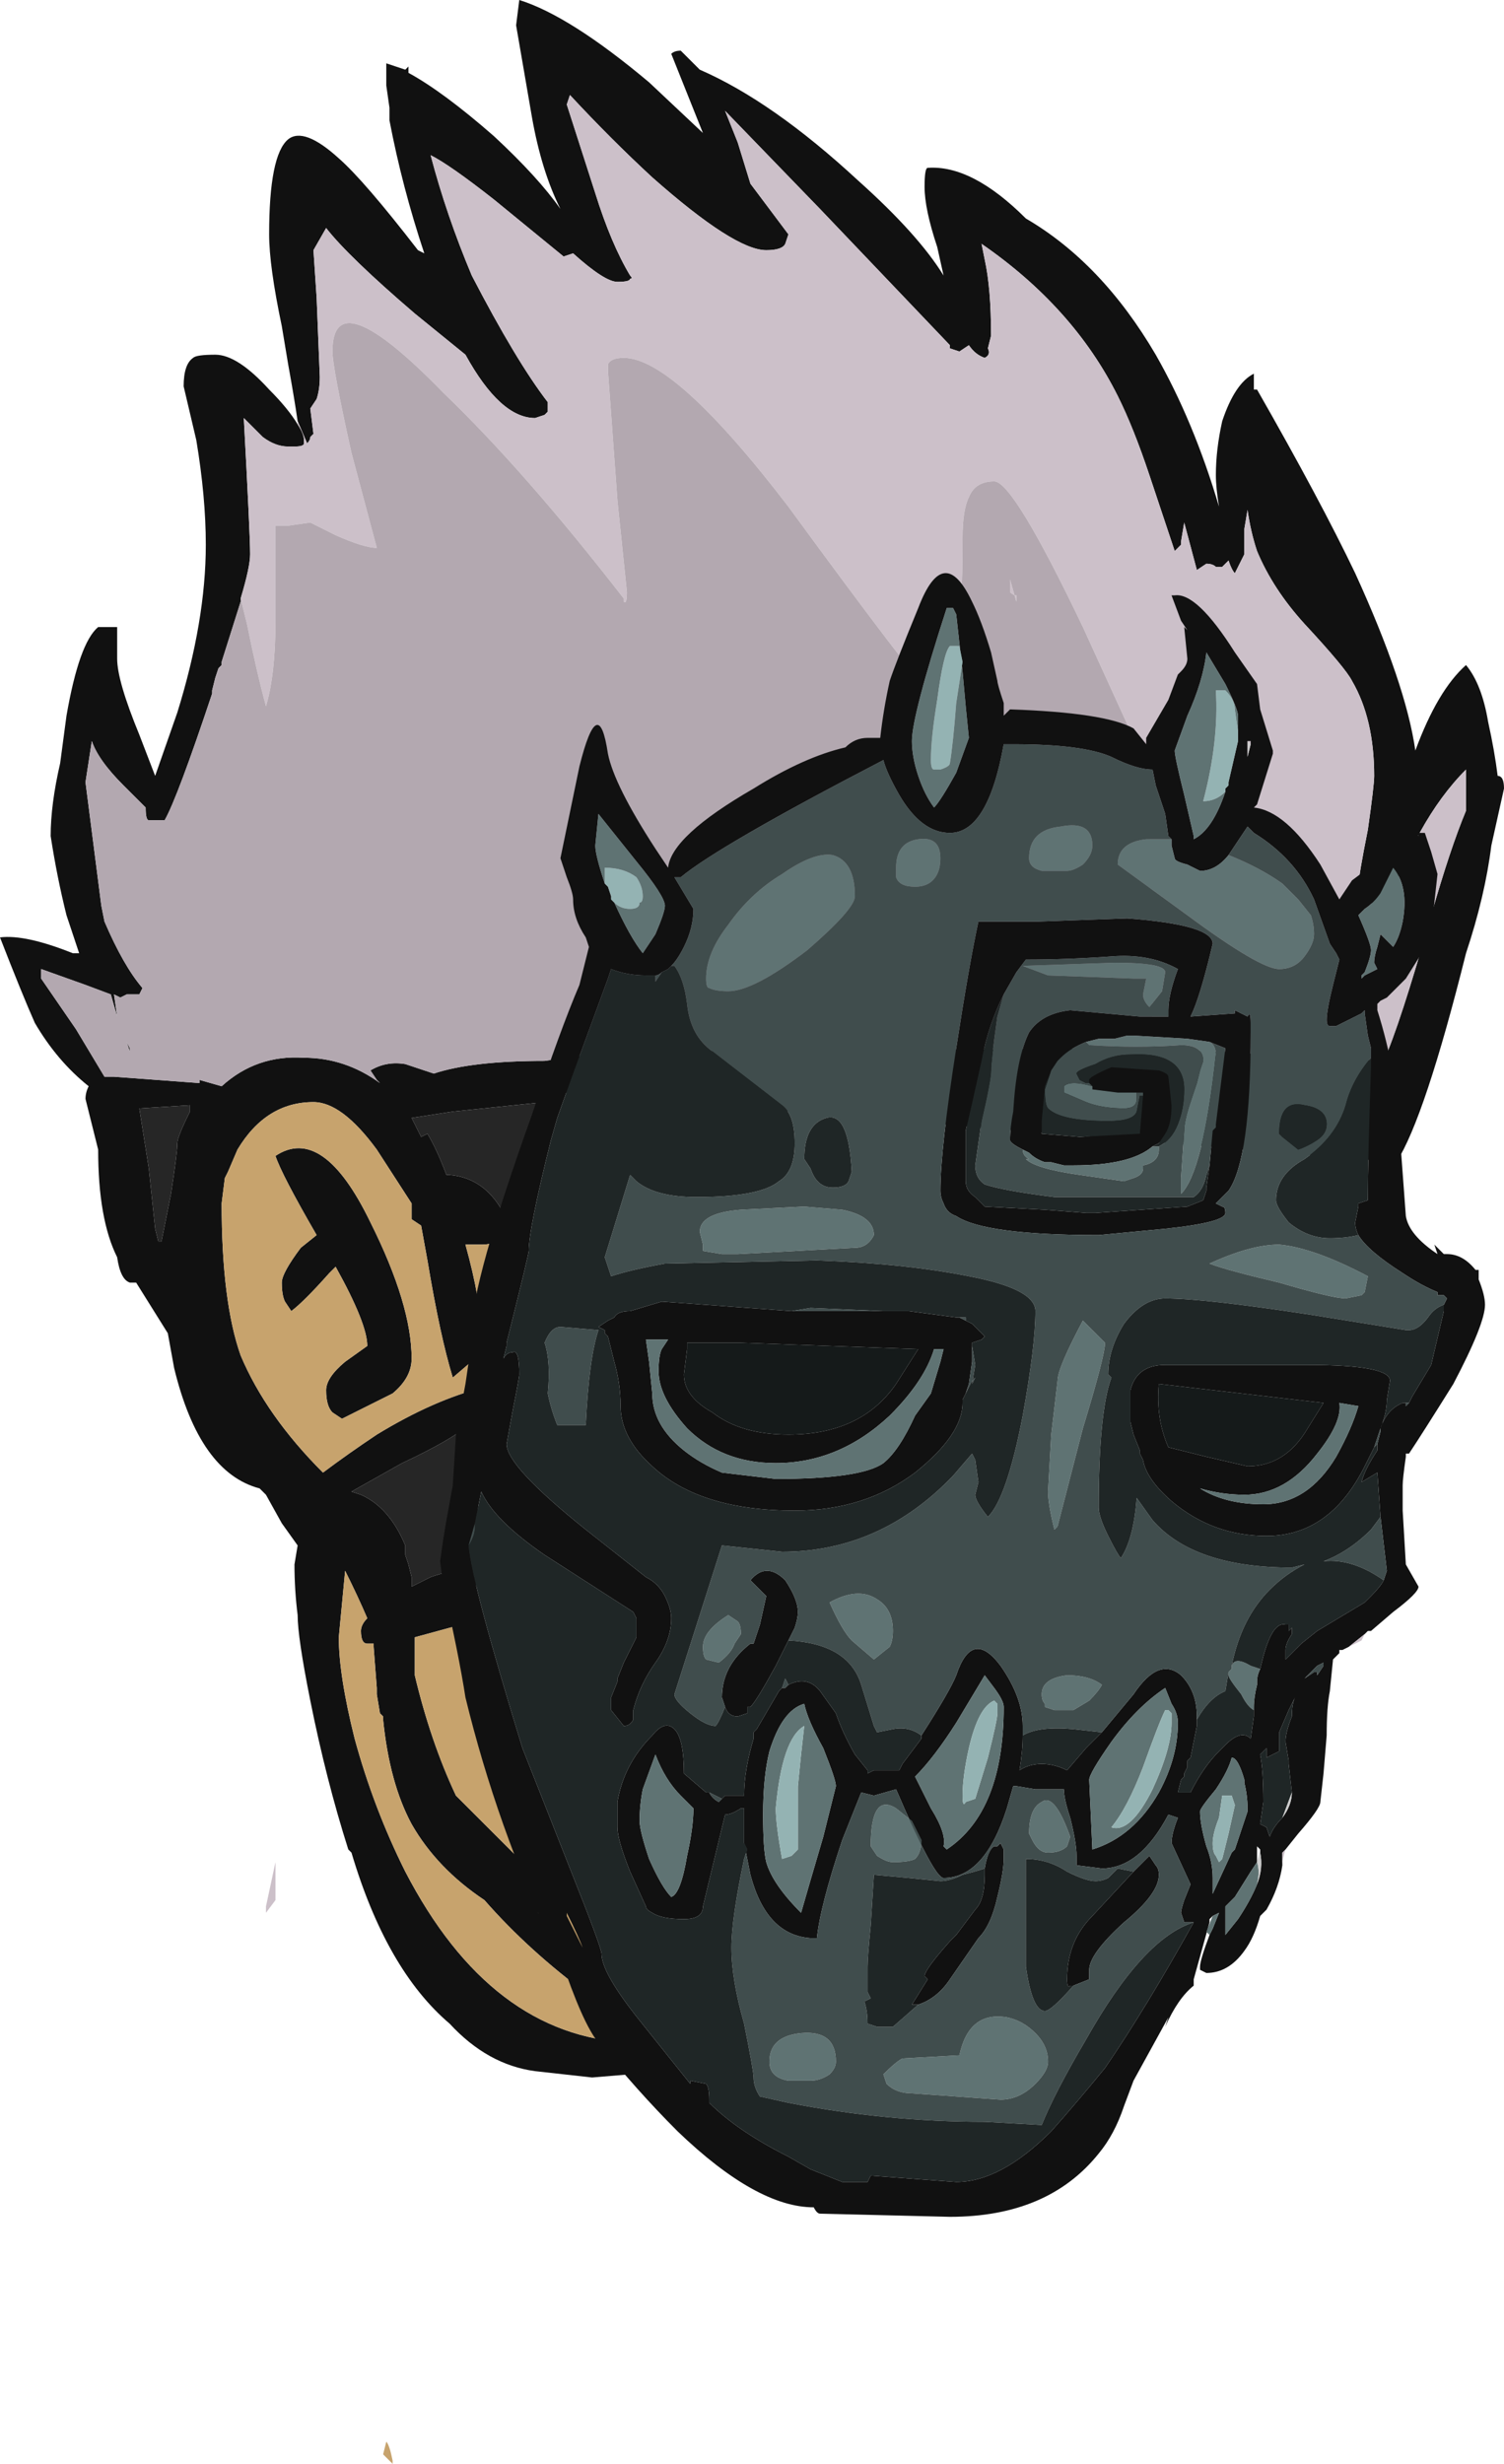 <?xml version="1.0" encoding="UTF-8" standalone="no"?>
<svg xmlns:ffdec="https://www.free-decompiler.com/flash" xmlns:xlink="http://www.w3.org/1999/xlink" ffdec:objectType="shape" height="38.9px" width="23.75px" xmlns="http://www.w3.org/2000/svg">
  <g transform="matrix(1.0, 0.0, 0.0, 1.0, 11.85, 20.4)">
    <path d="M6.35 -3.85 L10.0 -3.65 Q10.25 -4.2 10.75 -5.95 11.05 -7.0 11.3 -7.6 L11.3 -8.25 Q10.5 -7.45 10.0 -5.9 L9.6 -6.4 Q9.6 -6.55 9.75 -7.3 9.85 -8.0 9.85 -8.15 9.85 -9.05 9.5 -9.65 9.4 -9.85 8.75 -10.55 8.25 -11.1 8.0 -11.7 7.9 -12.0 7.85 -12.35 L7.8 -12.05 7.8 -11.65 7.65 -11.35 Q7.6 -11.4 7.55 -11.55 L7.45 -11.45 7.35 -11.45 Q7.3 -11.5 7.2 -11.5 L7.05 -11.4 6.85 -12.15 6.8 -11.85 6.8 -11.8 6.7 -11.7 6.3 -12.9 Q6.05 -13.65 5.8 -14.15 5.1 -15.55 3.65 -16.55 L3.7 -16.3 Q3.8 -15.85 3.8 -15.1 L3.75 -14.9 Q3.8 -14.8 3.7 -14.75 3.55 -14.8 3.45 -14.95 L3.3 -14.85 3.15 -14.9 3.15 -14.95 1.1 -17.1 -0.4 -18.65 -0.2 -18.15 0.0 -17.5 0.6 -16.7 0.55 -16.55 Q0.5 -16.45 0.25 -16.45 -0.25 -16.45 -1.55 -17.6 -2.2 -18.2 -2.85 -18.9 L-2.9 -18.75 -2.45 -17.35 Q-2.2 -16.55 -1.9 -16.05 -1.85 -16.0 -1.9 -16.0 -1.9 -15.95 -2.1 -15.95 -2.3 -15.95 -2.8 -16.4 L-2.95 -16.35 -4.05 -17.25 Q-4.75 -17.8 -5.05 -17.95 -4.8 -17.0 -4.4 -16.05 -3.7 -14.7 -3.2 -14.05 L-3.2 -13.9 -3.25 -13.85 -3.4 -13.8 Q-3.95 -13.8 -4.5 -14.8 L-5.3 -15.45 Q-6.35 -16.35 -6.7 -16.8 L-6.9 -16.45 -6.85 -15.7 -6.8 -14.45 Q-6.8 -14.25 -6.85 -14.1 L-6.95 -13.95 -6.9 -13.55 -6.95 -13.5 Q-6.95 -13.45 -7.0 -13.4 L-7.15 -13.75 Q-7.2 -14.1 -7.3 -14.65 L-7.4 -15.25 Q-7.6 -16.2 -7.6 -16.7 -7.6 -17.95 -7.3 -18.2 -7.05 -18.4 -6.5 -17.9 -6.1 -17.55 -5.25 -16.45 L-5.15 -16.4 Q-5.5 -17.45 -5.7 -18.5 L-5.7 -18.7 -5.75 -19.05 Q-5.75 -19.35 -5.75 -19.4 L-5.45 -19.3 -5.4 -19.35 -5.4 -19.25 Q-4.85 -18.95 -4.05 -18.25 -3.35 -17.6 -3.0 -17.1 -3.3 -17.7 -3.45 -18.55 L-3.7 -20.0 -3.65 -20.4 Q-2.85 -20.15 -1.6 -19.1 L-0.75 -18.3 -1.25 -19.55 Q-1.2 -19.6 -1.1 -19.6 L-0.8 -19.3 Q0.35 -18.8 1.7 -17.55 2.65 -16.7 3.05 -16.05 L2.95 -16.5 Q2.75 -17.1 2.75 -17.45 2.75 -17.75 2.8 -17.75 3.5 -17.8 4.35 -16.95 5.55 -16.25 6.4 -14.8 7.0 -13.75 7.4 -12.4 7.35 -12.7 7.35 -12.9 7.35 -13.3 7.45 -13.75 7.65 -14.35 7.95 -14.5 L7.95 -14.25 8.0 -14.25 Q9.0 -12.5 9.55 -11.35 10.35 -9.6 10.5 -8.55 10.85 -9.5 11.3 -9.9 11.55 -9.6 11.65 -9.0 11.75 -8.55 11.8 -8.15 11.9 -8.15 11.9 -7.95 L11.7 -7.05 Q11.6 -6.25 11.3 -5.35 10.65 -2.75 10.2 -2.05 L-2.95 -3.15 -3.25 -3.0 -4.7 -2.85 -5.35 -2.75 -5.2 -2.45 -5.1 -2.5 Q-4.95 -2.25 -4.8 -1.85 L-4.75 -1.85 Q-4.15 -1.8 -3.85 -1.15 L-3.85 -1.1 -4.0 -0.8 Q-4.1 -0.75 -4.25 -0.75 L-4.5 -0.75 Q-4.25 0.15 -4.25 0.7 L-4.35 1.05 -4.7 1.35 Q-4.9 0.7 -5.1 -0.5 L-5.2 -1.05 -5.35 -1.15 -5.35 -1.4 -5.9 -2.25 Q-6.45 -3.0 -6.9 -3.0 -7.65 -3.0 -8.1 -2.25 L-8.25 -1.9 -8.3 -1.8 -8.35 -1.4 Q-8.35 0.15 -8.05 1.0 -7.65 1.95 -6.75 2.85 -6.35 2.55 -5.9 2.25 -5.0 1.7 -4.2 1.5 L-4.2 1.55 -4.3 2.0 -4.45 2.1 Q-4.75 2.35 -5.5 2.7 L-6.3 3.15 -6.15 3.2 Q-5.7 3.4 -5.45 4.0 L-5.45 4.15 -5.4 4.3 -5.35 4.5 -5.35 4.65 -5.05 4.5 Q-4.5 4.3 -4.3 4.55 L-4.55 5.25 -4.75 5.3 -5.3 5.45 -5.3 6.05 Q-5.05 7.1 -4.65 7.95 L-3.6 9.0 -3.3 9.75 -3.35 9.8 -2.95 10.2 -2.55 11.1 Q-3.5 10.4 -4.2 9.6 -4.95 9.1 -5.35 8.4 -5.7 7.75 -5.8 6.75 L-5.8 6.7 -5.85 6.65 -5.9 6.35 -5.9 6.25 -5.95 5.6 -5.95 5.55 -6.05 5.55 Q-6.15 5.55 -6.15 5.35 -6.15 5.25 -6.05 5.15 -6.2 4.8 -6.4 4.4 L-6.5 5.45 Q-6.5 6.05 -6.25 7.05 -5.95 8.15 -5.45 9.15 -4.1 11.75 -1.9 11.85 L-1.9 12.35 -2.5 12.4 -3.4 12.3 Q-4.15 12.2 -4.75 11.55 -5.75 10.7 -6.3 8.85 L-6.35 8.8 Q-6.7 7.7 -6.95 6.45 -7.15 5.45 -7.15 5.1 -7.2 4.7 -7.2 4.3 L-7.15 4.0 -7.4 3.65 -7.65 3.2 -7.75 3.1 Q-8.7 2.85 -9.1 1.2 L-9.2 0.65 -9.7 -0.15 -9.8 -0.15 Q-9.95 -0.2 -10.0 -0.55 -10.3 -1.15 -10.3 -2.25 L-10.5 -3.05 Q-10.5 -3.15 -10.45 -3.25 -10.95 -3.65 -11.3 -4.25 -11.5 -4.7 -11.85 -5.6 -11.45 -5.65 -10.7 -5.35 L-10.6 -5.35 -10.8 -5.95 Q-10.95 -6.55 -11.05 -7.2 -11.05 -7.7 -10.9 -8.35 L-10.8 -9.1 Q-10.6 -10.25 -10.3 -10.5 L-10.0 -10.5 Q-10.0 -10.4 -10.0 -10.3 L-10.0 -10.0 Q-10.0 -9.65 -9.65 -8.8 L-9.4 -8.15 -9.05 -9.15 Q-8.6 -10.6 -8.6 -11.8 -8.6 -12.55 -8.75 -13.45 L-8.95 -14.3 Q-8.95 -14.65 -8.8 -14.75 -8.75 -14.8 -8.45 -14.8 -8.1 -14.8 -7.6 -14.25 -7.3 -13.95 -7.15 -13.7 -7.05 -13.55 -7.05 -13.45 L-7.05 -13.4 Q-7.05 -13.35 -7.2 -13.35 L-7.3 -13.35 Q-7.5 -13.35 -7.7 -13.5 L-8.0 -13.8 Q-7.9 -11.95 -7.9 -11.65 -7.9 -11.45 -8.05 -10.95 L-8.05 -10.9 -8.35 -9.95 -8.35 -9.9 -8.4 -9.85 -8.45 -9.7 -8.5 -9.5 -8.5 -9.45 Q-9.05 -7.8 -9.25 -7.45 L-9.5 -7.45 Q-9.55 -7.45 -9.55 -7.65 -9.7 -7.8 -9.9 -8.0 -10.3 -8.4 -10.4 -8.7 L-10.5 -8.05 -10.25 -6.1 -10.2 -5.85 Q-9.9 -5.15 -9.6 -4.8 L-9.65 -4.7 -9.85 -4.7 -9.95 -4.65 -10.05 -4.7 -10.0 -4.35 -10.1 -4.7 -10.5 -4.85 -11.2 -5.1 -11.2 -4.95 -10.65 -4.15 -10.2 -3.4 -10.05 -3.4 -8.7 -3.3 -8.7 -3.35 -8.35 -3.25 Q-7.8 -3.75 -7.05 -3.7 -6.4 -3.7 -5.85 -3.3 L-5.9 -3.35 -6.0 -3.5 Q-5.75 -3.65 -5.45 -3.6 L-5.0 -3.45 Q-4.4 -3.65 -3.25 -3.65 L-2.2 -3.8 6.35 -3.85 M-9.8 -3.8 L-9.85 -3.95 -9.8 -3.85 -9.8 -3.8 M-8.85 -2.95 L-9.65 -2.9 -9.5 -1.95 -9.4 -1.0 -9.35 -0.8 -9.3 -0.8 -9.15 -1.55 Q-9.05 -2.2 -9.05 -2.35 -9.05 -2.45 -8.85 -2.85 L-8.85 -2.95 M-6.65 -0.3 Q-7.05 0.15 -7.25 0.3 L-7.35 0.15 Q-7.4 0.05 -7.4 -0.15 -7.4 -0.3 -7.1 -0.7 L-6.85 -0.9 Q-7.4 -1.85 -7.5 -2.15 -6.75 -2.65 -6.0 -1.1 -5.35 0.2 -5.35 1.05 -5.35 1.35 -5.65 1.6 -5.75 1.65 -6.45 2.0 L-6.6 1.9 Q-6.7 1.8 -6.7 1.55 -6.7 1.35 -6.4 1.1 L-6.05 0.85 Q-6.05 0.5 -6.55 -0.4 L-6.65 -0.3" fill="#111111" fill-rule="evenodd" stroke="none"/>
    <path d="M-7.15 -13.75 L-7.0 -13.4 Q-6.95 -13.45 -6.95 -13.5 L-6.9 -13.55 -6.95 -13.95 -6.85 -14.1 Q-6.8 -14.25 -6.8 -14.45 L-6.85 -15.7 -6.9 -16.45 -6.7 -16.8 Q-6.35 -16.35 -5.3 -15.45 L-4.5 -14.8 Q-3.95 -13.8 -3.4 -13.8 L-3.25 -13.85 -3.2 -13.9 -3.2 -14.05 Q-3.7 -14.7 -4.4 -16.05 -4.8 -17.0 -5.05 -17.95 -4.75 -17.8 -4.05 -17.25 L-2.95 -16.35 -2.8 -16.4 Q-2.3 -15.95 -2.1 -15.95 -1.9 -15.95 -1.9 -16.0 -1.85 -16.0 -1.9 -16.05 -2.2 -16.55 -2.45 -17.35 L-2.9 -18.75 -2.85 -18.9 Q-2.2 -18.2 -1.55 -17.6 -0.25 -16.45 0.25 -16.45 0.5 -16.45 0.55 -16.55 L0.6 -16.7 0.0 -17.5 -0.2 -18.15 -0.4 -18.65 1.1 -17.1 3.15 -14.95 3.15 -14.9 3.3 -14.85 3.45 -14.95 Q3.55 -14.8 3.7 -14.75 3.8 -14.8 3.75 -14.9 L3.8 -15.1 Q3.8 -15.85 3.7 -16.3 L3.65 -16.55 Q5.1 -15.55 5.8 -14.15 6.05 -13.65 6.3 -12.9 L6.7 -11.7 6.8 -11.8 6.8 -11.85 6.85 -12.15 7.05 -11.4 7.2 -11.5 Q7.3 -11.5 7.35 -11.45 L7.45 -11.45 7.55 -11.55 Q7.6 -11.4 7.65 -11.35 L7.8 -11.65 7.8 -12.05 7.85 -12.35 Q7.9 -12.0 8.0 -11.7 8.25 -11.1 8.75 -10.55 9.4 -9.85 9.5 -9.65 9.85 -9.05 9.85 -8.15 9.85 -8.0 9.75 -7.3 9.6 -6.55 9.6 -6.4 L10.0 -5.9 Q10.5 -7.45 11.3 -8.25 L11.3 -7.6 Q11.05 -7.0 10.75 -5.95 10.25 -4.2 10.0 -3.65 L6.35 -3.85 6.3 -8.2 5.25 -10.5 Q4.15 -12.8 3.85 -12.8 3.55 -12.8 3.45 -12.55 3.35 -12.35 3.35 -11.9 3.35 -9.65 3.0 -9.25 2.5 -9.8 0.6 -12.4 -1.2 -14.75 -2.0 -14.75 -2.2 -14.75 -2.25 -14.65 L-2.25 -14.55 -2.1 -12.5 -1.95 -11.05 Q-1.95 -10.85 -2.0 -10.9 L-2.0 -10.95 Q-3.55 -12.95 -4.85 -14.2 -6.6 -16.0 -6.6 -14.85 -6.6 -14.6 -6.3 -13.25 L-5.9 -11.75 Q-6.1 -11.75 -6.55 -11.95 L-6.95 -12.15 -7.3 -12.1 -7.5 -12.1 -7.5 -10.6 Q-7.5 -9.75 -7.65 -9.25 -7.8 -9.8 -7.95 -10.55 L-8.05 -10.95 Q-7.9 -11.45 -7.9 -11.65 -7.9 -11.95 -8.0 -13.8 L-7.7 -13.5 Q-7.5 -13.35 -7.3 -13.35 L-7.2 -13.35 Q-7.05 -13.35 -7.05 -13.4 L-7.05 -13.45 Q-7.05 -13.55 -7.15 -13.7 L-7.15 -13.75 M4.1 -11.05 L4.1 -11.25 4.2 -10.9 4.2 -11.0 Q4.15 -11.0 4.1 -11.05" fill="#ccc0c9" fill-rule="evenodd" stroke="none"/>
    <path d="M-4.0 -0.8 L-4.2 1.55 -4.2 1.5 Q-5.0 1.7 -5.9 2.25 -6.35 2.55 -6.75 2.85 -7.65 1.95 -8.05 1.0 -8.35 0.15 -8.35 -1.4 L-8.3 -1.8 -8.25 -1.9 -8.1 -2.25 Q-7.65 -3.0 -6.9 -3.0 -6.45 -3.0 -5.9 -2.25 L-5.35 -1.4 -5.35 -1.15 -5.2 -1.05 -5.1 -0.5 Q-4.9 0.7 -4.7 1.35 L-4.35 1.05 -4.25 0.7 Q-4.25 0.15 -4.5 -0.75 L-4.25 -0.75 Q-4.1 -0.75 -4.0 -0.8 M-4.55 5.25 L-1.9 11.85 Q-4.1 11.75 -5.45 9.15 -5.95 8.15 -6.25 7.05 -6.5 6.05 -6.5 5.45 L-6.4 4.4 Q-6.2 4.8 -6.05 5.15 -6.15 5.25 -6.15 5.35 -6.15 5.55 -6.05 5.55 L-5.95 5.55 -5.95 5.6 -5.9 6.25 -5.9 6.35 -5.85 6.65 -5.8 6.7 -5.8 6.75 Q-5.7 7.75 -5.35 8.4 -4.95 9.1 -4.2 9.6 -3.5 10.4 -2.55 11.1 L-2.95 10.2 -3.35 9.8 -3.3 9.75 -3.6 9.0 -4.65 7.95 Q-5.05 7.1 -5.3 6.05 L-5.3 5.45 -4.75 5.3 -4.55 5.25 M-6.65 -0.3 L-6.55 -0.4 Q-6.05 0.5 -6.05 0.85 L-6.4 1.1 Q-6.7 1.35 -6.7 1.55 -6.7 1.8 -6.6 1.9 L-6.45 2.0 Q-5.75 1.65 -5.65 1.6 -5.35 1.35 -5.35 1.05 -5.35 0.2 -6.0 -1.1 -6.75 -2.65 -7.5 -2.15 -7.4 -1.85 -6.85 -0.9 L-7.1 -0.7 Q-7.4 -0.3 -7.4 -0.15 -7.4 0.05 -7.35 0.15 L-7.25 0.3 Q-7.05 0.15 -6.65 -0.3" fill="#c7a36d" fill-rule="evenodd" stroke="none"/>
    <path d="M-2.95 -3.15 L-3.85 -1.1 -3.85 -1.15 Q-4.15 -1.8 -4.75 -1.85 L-4.8 -1.85 Q-4.95 -2.25 -5.1 -2.5 L-5.2 -2.45 -5.35 -2.75 -4.7 -2.85 -3.25 -3.0 -2.95 -3.15 M-4.3 2.0 L-4.3 4.55 Q-4.5 4.3 -5.05 4.5 L-5.35 4.65 -5.35 4.5 -5.4 4.3 -5.45 4.15 -5.45 4.0 Q-5.7 3.4 -6.15 3.2 L-6.3 3.15 -5.5 2.7 Q-4.75 2.35 -4.45 2.1 L-4.3 2.0 M-8.85 -2.95 L-8.85 -2.85 Q-9.05 -2.45 -9.05 -2.35 -9.05 -2.2 -9.15 -1.55 L-9.3 -0.8 -9.35 -0.8 -9.4 -1.0 -9.5 -1.95 -9.65 -2.9 -8.85 -2.95" fill="#262626" fill-rule="evenodd" stroke="none"/>
    <path d="M-8.05 -10.95 L-7.95 -10.55 Q-7.8 -9.8 -7.65 -9.25 -7.5 -9.75 -7.5 -10.6 L-7.5 -12.1 -7.3 -12.1 -6.95 -12.15 -6.55 -11.95 Q-6.1 -11.75 -5.9 -11.75 L-6.3 -13.25 Q-6.6 -14.6 -6.6 -14.85 -6.6 -16.0 -4.85 -14.2 -3.55 -12.95 -2.0 -10.95 L-2.0 -10.9 Q-1.95 -10.85 -1.95 -11.05 L-2.1 -12.5 -2.25 -14.55 -2.25 -14.65 Q-2.2 -14.75 -2.0 -14.75 -1.2 -14.75 0.6 -12.4 2.5 -9.8 3.0 -9.25 3.35 -9.65 3.35 -11.9 3.35 -12.35 3.45 -12.55 3.55 -12.8 3.85 -12.8 4.15 -12.8 5.25 -10.5 L6.3 -8.2 6.35 -3.85 -2.2 -3.8 -3.25 -3.65 Q-4.4 -3.65 -5.0 -3.45 L-5.45 -3.6 Q-5.75 -3.65 -6.0 -3.5 L-5.9 -3.35 -5.85 -3.3 Q-6.4 -3.7 -7.05 -3.7 -7.8 -3.75 -8.35 -3.25 L-8.7 -3.35 -8.7 -3.3 -10.05 -3.4 -10.2 -3.4 -10.65 -4.15 -11.2 -4.95 -11.2 -5.1 -10.5 -4.85 -10.1 -4.7 -10.0 -4.35 -10.05 -4.7 -9.95 -4.65 -9.85 -4.7 -9.65 -4.7 -9.6 -4.8 Q-9.9 -5.15 -10.2 -5.85 L-10.25 -6.1 -10.5 -8.05 -10.4 -8.7 Q-10.3 -8.4 -9.9 -8.0 -9.7 -7.8 -9.55 -7.65 -9.55 -7.45 -9.5 -7.45 L-9.25 -7.45 Q-9.05 -7.8 -8.5 -9.45 L-8.5 -9.5 -8.45 -9.7 -8.4 -9.85 -8.35 -9.9 -8.35 -9.95 -8.05 -10.9 -8.05 -10.95 M4.1 -11.05 Q4.15 -11.0 4.2 -11.0 L4.2 -10.9 4.1 -11.25 4.1 -11.05 M-9.8 -3.8 L-9.8 -3.85 -9.85 -3.95 -9.8 -3.8" fill="#b3a8b0" fill-rule="evenodd" stroke="none"/>
    <path d="M-2.15 -6.15 Q-1.9 -5.6 -1.7 -5.35 L-1.5 -5.65 Q-1.35 -6.0 -1.35 -6.1 -1.35 -6.25 -1.8 -6.8 L-2.4 -7.55 -2.45 -7.05 Q-2.45 -6.9 -2.3 -6.45 L-2.25 -6.4 -2.2 -6.25 -2.2 -6.2 -2.15 -6.15 M7.3 9.85 L7.25 9.9 7.25 9.95 7.0 10.85 7.0 10.95 Q6.75 11.15 6.55 11.6 L6.6 11.45 6.05 12.45 5.9 12.85 Q5.75 13.3 5.5 13.6 4.7 14.6 3.15 14.6 L1.1 14.55 Q1.05 14.55 1.0 14.45 0.1 14.45 -1.15 13.25 -1.8 12.6 -2.4 11.85 -2.65 11.55 -3.0 10.5 L-3.1 10.35 Q-4.0 8.45 -4.5 6.4 -4.6 5.75 -4.85 4.65 L-4.9 4.25 -4.85 3.9 -4.8 3.6 -4.7 3.05 -4.65 2.25 -4.5 1.45 Q-4.4 0.8 -4.4 0.6 -4.4 -0.15 -3.45 -2.8 -3.0 -4.15 -2.7 -4.85 L-2.55 -5.45 -2.6 -5.6 Q-2.8 -5.9 -2.8 -6.2 -2.8 -6.3 -2.9 -6.55 L-3.0 -6.85 -2.7 -8.3 Q-2.4 -9.5 -2.25 -8.5 -2.15 -8.0 -1.5 -7.0 L-1.3 -6.7 Q-1.25 -7.2 0.05 -7.95 0.85 -8.45 1.5 -8.6 1.65 -8.75 1.85 -8.75 L2.05 -8.75 Q2.1 -9.2 2.2 -9.65 2.3 -9.95 2.65 -10.8 3.05 -11.85 3.5 -10.9 3.65 -10.6 3.8 -10.1 L3.9 -9.65 Q3.9 -9.6 4.0 -9.3 L4.0 -9.1 4.1 -9.2 Q5.6 -9.15 6.05 -8.9 L6.25 -8.65 6.25 -8.75 6.6 -9.35 6.75 -9.75 6.8 -9.8 Q6.9 -9.9 6.9 -10.0 L6.85 -10.5 6.9 -10.45 6.8 -10.6 6.65 -11.0 6.7 -11.0 Q7.05 -11.05 7.65 -10.1 L8.0 -9.6 8.05 -9.2 8.25 -8.55 8.25 -8.5 8.0 -7.7 7.95 -7.65 Q8.45 -7.6 9.0 -6.75 L9.3 -6.2 9.5 -6.5 9.9 -6.8 Q10.05 -6.95 10.05 -7.1 L10.1 -7.5 Q10.4 -7.55 10.55 -7.2 L10.55 -7.25 10.65 -7.25 10.75 -6.95 10.85 -6.6 10.75 -5.7 Q10.75 -5.6 10.7 -5.5 L10.6 -5.35 10.35 -4.95 10.05 -4.65 9.95 -4.6 9.9 -4.55 9.9 -4.45 Q10.2 -3.5 10.25 -2.55 L10.35 -1.2 Q10.4 -0.9 10.85 -0.6 L10.8 -0.75 10.95 -0.6 11.0 -0.6 Q11.25 -0.6 11.45 -0.35 L11.5 -0.35 11.5 -0.2 Q11.6 0.05 11.6 0.2 11.6 0.5 11.1 1.45 10.6 2.25 10.4 2.55 L10.35 2.55 10.35 2.6 Q10.3 2.95 10.3 3.05 L10.3 3.45 10.35 4.3 10.55 4.65 Q10.55 4.75 10.15 5.05 L9.8 5.35 9.75 5.35 9.7 5.4 9.45 5.6 9.35 5.65 9.3 5.65 9.3 5.7 9.2 5.8 9.15 6.3 Q9.1 6.55 9.1 7.0 L9.05 7.6 9.0 8.05 Q9.0 8.15 8.65 8.55 L8.45 8.8 8.4 8.85 8.4 9.05 Q8.35 9.4 8.15 9.75 L8.05 9.85 Q7.95 10.2 7.8 10.4 7.55 10.75 7.2 10.75 L7.1 10.7 Q7.1 10.8 7.1 10.65 7.1 10.55 7.25 10.15 L7.3 10.05 7.4 9.8 7.3 9.85 M6.65 -7.15 L6.6 -7.2 6.55 -7.55 6.4 -8.0 6.35 -8.25 Q6.1 -8.25 5.7 -8.45 5.25 -8.65 4.15 -8.65 L4.0 -8.65 Q3.75 -7.25 3.15 -7.25 2.7 -7.25 2.35 -7.85 2.15 -8.2 2.1 -8.4 -0.5 -7.05 -1.1 -6.55 L-1.2 -6.55 -0.9 -6.05 Q-0.9 -5.75 -1.05 -5.45 -1.15 -5.25 -1.25 -5.15 L-1.3 -5.1 -1.4 -5.05 Q-1.45 -5.0 -1.5 -5.0 L-1.65 -5.0 Q-1.95 -5.0 -2.2 -5.1 L-2.25 -4.95 -2.8 -3.45 -3.05 -2.75 -3.15 -2.4 Q-3.5 -1.0 -3.5 -0.65 -3.5 -0.6 -3.8 0.6 L-3.85 0.8 -3.85 0.85 -3.9 1.05 Q-3.85 0.95 -3.75 0.95 -3.65 0.9 -3.65 1.3 -3.65 1.35 -3.75 1.85 L-3.85 2.4 Q-3.85 2.75 -2.6 3.75 L-1.65 4.5 Q-1.45 4.6 -1.35 4.8 -1.25 5.0 -1.25 5.15 -1.25 5.5 -1.5 5.85 -1.75 6.2 -1.85 6.6 L-1.85 6.75 Q-1.9 6.85 -2.0 6.85 L-2.2 6.6 -2.2 6.4 -2.1 6.15 -2.1 6.1 -2.0 5.85 -1.8 5.45 Q-1.8 5.35 -1.8 5.15 L-1.85 5.05 -3.25 4.15 Q-4.05 3.6 -4.25 3.15 L-4.35 3.65 -4.45 4.0 Q-4.4 4.6 -3.6 7.2 L-2.85 9.1 Q-2.35 10.35 -2.35 10.45 -2.35 10.75 -1.75 11.5 L-0.95 12.5 -0.95 12.45 -0.7 12.5 Q-0.65 12.55 -0.65 12.75 L-0.65 12.8 Q-0.2 13.25 0.6 13.65 L0.95 13.85 1.45 14.05 1.85 14.05 1.9 13.95 3.25 14.05 Q3.95 14.05 4.75 13.25 5.15 12.8 5.6 12.25 6.25 11.3 7.0 9.95 L6.85 9.95 6.8 9.8 Q6.8 9.75 6.85 9.6 L6.95 9.35 6.65 8.7 Q6.65 8.55 6.75 8.3 L6.6 8.25 Q6.15 9.1 5.55 9.1 L5.15 9.05 5.15 8.9 Q5.15 8.7 5.05 8.3 4.95 8.0 4.95 7.85 L4.5 7.85 4.2 7.8 4.15 7.8 4.05 8.15 Q3.7 9.25 3.05 9.25 2.9 9.25 2.3 7.85 L1.95 7.95 1.75 7.9 1.45 8.65 Q1.1 9.7 1.05 10.2 L0.95 10.2 Q0.25 10.15 0.0 9.2 L-0.1 8.7 -0.1 8.15 -0.15 8.15 Q-0.3 8.25 -0.4 8.25 L-0.75 9.7 Q-0.75 9.9 -1.05 9.9 -1.4 9.9 -1.55 9.8 -1.65 9.75 -1.65 9.7 L-1.9 9.15 Q-2.1 8.65 -2.1 8.45 L-2.1 8.05 Q-2.0 7.45 -1.55 7.0 -1.35 6.75 -1.2 6.9 -1.05 7.05 -1.05 7.6 L-0.7 7.9 -0.65 7.9 Q-0.6 8.0 -0.5 8.05 L-0.4 7.95 -0.1 7.95 Q-0.1 7.55 0.05 7.05 L0.05 6.95 0.1 6.9 0.45 6.3 0.5 6.25 0.55 6.25 0.6 6.2 Q0.9 6.05 1.1 6.3 L1.35 6.65 Q1.45 6.95 1.65 7.3 L1.85 7.55 1.85 7.6 1.95 7.55 2.35 7.55 2.4 7.45 2.7 7.05 2.7 7.0 Q3.15 6.3 3.25 6.05 3.5 5.3 3.95 5.9 4.3 6.4 4.3 6.85 L4.3 7.0 Q4.3 7.25 4.25 7.55 4.4 7.45 4.6 7.45 4.8 7.45 5.0 7.55 L5.3 7.2 5.55 6.95 6.05 6.35 Q6.45 5.75 6.8 6.05 7.05 6.3 7.05 6.7 L7.05 6.75 7.05 6.85 6.95 7.35 6.9 7.4 6.9 7.5 6.85 7.6 6.85 7.65 6.8 7.7 6.75 7.9 6.95 7.9 Q7.15 7.5 7.4 7.25 L7.5 7.15 Q7.75 6.9 7.9 7.05 L7.95 6.7 7.95 6.6 7.95 6.55 Q7.95 6.4 8.0 6.2 L8.0 6.15 Q8.0 6.05 8.05 5.95 L8.1 5.75 Q8.25 5.2 8.45 5.25 L8.5 5.25 8.5 5.35 8.55 5.3 8.55 5.4 Q8.45 5.55 8.45 5.65 L8.45 5.8 8.7 5.55 8.95 5.35 9.7 4.9 9.8 4.8 Q9.95 4.65 10.0 4.55 L10.05 4.4 9.95 3.55 9.9 2.85 9.65 3.0 Q9.7 2.8 9.9 2.5 L9.9 2.4 9.95 2.2 9.95 2.15 Q10.05 1.85 10.3 1.75 L10.35 1.75 10.35 1.8 10.4 1.75 10.45 1.65 10.75 1.15 10.95 0.3 10.95 0.2 11.0 0.1 10.95 0.05 10.85 0.05 10.85 0.0 Q10.6 -0.1 10.3 -0.3 9.75 -0.65 9.6 -0.9 9.55 -1.0 9.55 -1.1 L9.6 -1.35 9.6 -1.4 9.75 -1.45 Q9.75 -2.15 9.8 -3.55 L9.8 -3.7 9.8 -3.85 9.75 -4.05 9.7 -4.4 9.7 -4.45 9.65 -4.4 9.25 -4.2 9.15 -4.2 Q9.1 -4.2 9.1 -4.3 9.1 -4.45 9.2 -4.85 L9.3 -5.25 9.25 -5.35 9.15 -5.5 8.9 -6.2 Q8.6 -6.85 7.95 -7.25 L7.85 -7.35 7.55 -6.9 Q7.35 -6.65 7.1 -6.65 L6.9 -6.75 Q6.7 -6.8 6.7 -6.85 L6.65 -7.05 6.65 -7.15 M-0.4 6.55 L-0.45 6.4 Q-0.45 5.9 0.0 5.55 L0.05 5.55 0.15 5.25 0.25 4.8 0.0 4.55 Q0.25 4.25 0.55 4.55 0.75 4.85 0.75 5.05 0.75 5.15 0.7 5.3 L0.6 5.5 0.4 5.9 Q0.1 6.45 0.0 6.55 L-0.05 6.55 -0.05 6.65 -0.2 6.7 Q-0.35 6.7 -0.4 6.55 M-2.2 -5.1 L-2.2 -5.1 M7.7 -8.8 L7.7 -9.1 Q7.7 -9.2 7.5 -9.6 L7.2 -10.1 Q7.15 -9.65 6.9 -9.1 L6.7 -8.55 Q6.7 -8.45 6.85 -7.85 L7.0 -7.2 7.0 -7.15 Q7.3 -7.3 7.5 -7.9 L7.5 -7.95 7.55 -8.0 7.55 -8.05 7.7 -8.7 7.7 -8.8 M7.85 -8.7 L7.85 -8.45 7.9 -8.65 7.9 -8.7 7.85 -8.7 M3.2 -10.8 L3.1 -10.8 Q2.55 -9.1 2.55 -8.7 2.55 -8.45 2.65 -8.15 2.75 -7.85 2.9 -7.65 3.0 -7.75 3.25 -8.2 L3.45 -8.75 3.4 -9.25 3.35 -9.8 3.25 -10.7 3.2 -10.8 M4.0 -4.7 Q3.75 -4.2 3.65 -3.65 3.45 -2.75 3.4 -2.55 L3.4 -1.75 Q3.4 -1.6 3.55 -1.5 L3.7 -1.35 4.65 -1.3 5.3 -1.25 5.45 -1.25 6.9 -1.35 7.15 -1.45 7.2 -1.6 7.2 -1.65 7.25 -2.0 7.3 -2.55 7.35 -2.6 7.35 -2.65 7.5 -3.85 7.25 -3.95 6.9 -4.0 6.05 -4.05 5.95 -4.05 5.75 -4.0 5.5 -4.0 5.3 -3.95 Q5.05 -3.85 4.9 -3.7 L4.85 -3.65 4.75 -3.5 4.65 -3.25 4.6 -2.7 4.6 -2.5 5.2 -2.45 6.15 -2.5 6.2 -3.1 6.2 -3.15 6.1 -3.15 6.05 -3.15 5.8 -3.15 5.4 -3.2 5.4 -3.25 5.35 -3.3 5.35 -3.35 Q5.35 -3.4 5.7 -3.55 L6.45 -3.5 Q6.6 -3.45 6.6 -3.4 L6.65 -2.95 Q6.65 -2.65 6.55 -2.5 L6.45 -2.35 6.35 -2.3 Q6.0 -2.0 5.1 -2.0 L4.95 -2.0 4.75 -2.05 4.65 -2.05 Q4.5 -2.1 4.4 -2.2 L4.3 -2.25 Q4.1 -2.35 4.1 -2.4 4.1 -2.6 4.15 -2.85 4.2 -3.7 4.4 -4.1 4.6 -4.4 5.05 -4.45 L6.15 -4.35 6.6 -4.35 6.6 -4.45 Q6.6 -4.7 6.75 -5.1 6.3 -5.35 5.7 -5.3 5.0 -5.25 4.35 -5.25 L4.2 -5.05 4.0 -4.7 M4.55 -5.85 L5.95 -5.9 Q7.3 -5.8 7.3 -5.5 7.1 -4.65 6.95 -4.35 L7.65 -4.4 7.65 -4.45 7.85 -4.35 Q7.9 -4.45 7.9 -4.25 L7.9 -4.1 Q7.9 -2.1 7.55 -1.6 L7.35 -1.4 7.45 -1.35 Q7.5 -1.35 7.5 -1.25 7.5 -1.1 6.55 -1.0 L5.5 -0.9 Q3.7 -0.9 3.25 -1.2 3.1 -1.25 3.05 -1.4 3.0 -1.5 3.0 -1.6 3.0 -2.25 3.25 -3.85 3.45 -5.15 3.6 -5.85 3.8 -5.85 4.55 -5.85 M10.3 -5.85 Q10.4 -6.4 10.15 -6.7 L9.95 -6.3 Q9.85 -6.15 9.7 -6.05 L9.6 -5.95 Q9.8 -5.5 9.8 -5.4 9.8 -5.3 9.7 -5.05 L9.65 -5.0 9.65 -4.95 9.7 -5.0 9.9 -5.1 9.85 -5.2 Q9.85 -5.3 9.9 -5.45 L9.95 -5.65 10.15 -5.45 Q10.25 -5.6 10.3 -5.85 M9.05 1.75 L6.45 1.45 Q6.4 2.0 6.6 2.45 L7.2 2.6 7.85 2.75 Q8.45 2.75 8.8 2.15 L9.05 1.75 M9.85 2.45 L9.7 2.75 Q9.15 3.85 8.15 3.85 7.3 3.85 6.65 3.3 6.25 2.95 6.2 2.65 L6.15 2.55 6.15 2.5 6.05 2.25 6.0 2.05 6.0 1.55 Q6.1 1.15 6.55 1.15 L8.8 1.15 Q10.1 1.15 10.1 1.4 L10.05 1.7 Q10.05 1.9 9.95 2.15 L9.85 2.45 M9.6 1.8 L9.3 1.75 Q9.35 2.05 8.95 2.55 8.45 3.2 7.8 3.2 7.45 3.2 7.1 3.1 7.5 3.35 8.1 3.35 8.8 3.35 9.25 2.6 9.5 2.15 9.6 1.8 M6.55 6.25 Q6.1 6.55 5.7 7.1 5.35 7.6 5.35 7.7 L5.4 8.8 Q6.05 8.6 6.45 7.9 6.75 7.35 6.75 6.8 6.75 6.65 6.65 6.5 L6.55 6.25 M8.6 6.4 L8.5 6.6 8.35 6.95 8.35 7.25 8.15 7.35 8.15 7.2 8.05 7.3 Q8.1 7.55 8.1 8.05 L8.05 8.4 8.15 8.45 8.2 8.6 Q8.25 8.45 8.4 8.3 8.55 8.1 8.55 7.9 L8.5 7.45 8.5 7.4 8.45 7.1 Q8.45 6.95 8.55 6.7 8.55 6.5 8.6 6.4 L8.6 6.4 M9.05 5.85 L8.95 5.9 8.75 6.1 8.9 6.0 8.95 6.0 8.95 6.05 9.05 5.9 9.05 5.85 M3.4 0.45 L3.5 0.5 3.7 0.7 3.65 0.75 3.5 0.8 3.5 0.85 3.5 1.1 3.45 1.45 3.4 1.6 3.35 1.7 3.35 1.75 Q3.35 2.25 2.6 2.85 1.8 3.45 0.7 3.45 -0.8 3.45 -1.55 2.75 -2.05 2.3 -2.05 1.8 -2.05 1.45 -2.15 1.1 L-2.25 0.7 -2.3 0.65 -2.3 0.6 -2.4 0.55 -2.25 0.45 -2.15 0.4 Q-2.1 0.3 -1.9 0.3 L-1.4 0.15 0.65 0.3 2.15 0.3 2.5 0.3 3.25 0.4 3.3 0.4 3.4 0.45 M3.05 0.9 L2.9 0.9 Q2.75 1.4 2.2 1.95 1.4 2.7 0.4 2.7 -0.45 2.7 -1.0 2.15 -1.45 1.65 -1.45 1.25 -1.45 1.0 -1.4 0.9 L-1.3 0.75 -1.65 0.75 -1.6 1.1 -1.55 1.6 Q-1.55 2.1 -1.05 2.5 -0.8 2.7 -0.45 2.85 L0.4 2.95 Q1.75 2.95 2.1 2.7 2.35 2.5 2.6 1.95 L2.85 1.6 3.0 1.1 3.05 0.9 M2.65 0.9 L-0.15 0.8 -1.0 0.8 -1.0 0.9 -1.05 1.3 Q-1.05 1.65 -0.6 1.9 -0.15 2.25 0.6 2.25 1.75 2.25 2.3 1.45 L2.65 0.9 M3.85 6.25 L3.7 6.05 3.25 6.8 Q2.9 7.35 2.6 7.65 L2.85 8.15 Q3.1 8.55 3.05 8.75 L3.1 8.8 Q4.0 8.2 4.0 6.55 4.0 6.45 3.85 6.25 M3.7 9.1 Q3.75 8.8 3.85 8.75 L3.9 8.75 3.95 8.7 4.0 8.8 4.0 8.95 Q4.0 9.15 3.9 9.55 3.8 10.0 3.6 10.2 L3.15 10.85 Q2.95 11.15 2.65 11.25 L2.55 11.25 2.8 10.85 2.75 10.8 Q2.75 10.7 3.15 10.25 L3.25 10.15 3.55 9.75 Q3.7 9.6 3.7 9.2 L3.7 9.1 M6.05 9.15 L6.3 8.9 6.4 9.05 Q6.45 9.1 6.45 9.2 6.45 9.5 5.9 9.95 5.35 10.45 5.35 10.7 L5.35 10.85 5.1 10.95 5.05 10.95 Q5.0 11.0 5.0 10.85 5.0 10.25 5.4 9.85 L6.05 9.15 M1.35 7.8 Q1.35 7.7 1.15 7.2 0.9 6.75 0.85 6.5 0.5 6.6 0.3 7.25 0.2 7.65 0.2 8.25 0.2 8.8 0.25 9.0 0.35 9.35 0.8 9.8 0.9 9.45 1.15 8.6 L1.35 7.8 M7.6 7.35 Q7.55 7.55 7.35 7.85 7.1 8.15 7.1 8.2 7.1 8.4 7.2 8.75 7.3 9.0 7.3 9.25 L7.3 9.5 7.6 8.85 7.65 8.8 7.85 8.2 7.85 8.15 Q7.85 7.95 7.8 7.75 L7.8 7.7 Q7.7 7.35 7.6 7.35 M8.05 8.8 L8.0 8.75 8.0 9.0 7.9 9.15 7.65 9.55 7.5 9.7 7.5 10.15 7.7 9.9 Q7.9 9.6 8.0 9.35 8.1 9.1 8.05 8.85 L8.05 8.8 M-1.1 7.95 Q-1.35 7.7 -1.5 7.3 L-1.7 7.85 Q-1.75 8.1 -1.75 8.35 -1.75 8.5 -1.6 8.95 -1.4 9.4 -1.25 9.55 -1.1 9.5 -1.0 8.9 -0.9 8.45 -0.9 8.15 L-1.1 7.95 M-2.75 10.15 L-2.65 10.35 Q-2.7 10.2 -2.9 9.8 L-2.9 9.85 Q-2.85 9.95 -2.75 10.15 M-2.4 11.45 L-2.4 11.45" fill="#111111" fill-rule="evenodd" stroke="none"/>
    <path d="M9.7 5.4 L9.65 5.5 9.45 5.6 9.7 5.4 M8.45 8.8 Q8.4 8.95 8.4 9.05 L8.4 8.85 8.45 8.8 M-7.5 9.0 L-7.5 9.6 -7.65 9.8 -7.65 9.7 -7.5 9.0" fill="#ccc0c9" fill-rule="evenodd" stroke="none"/>
    <path d="M-5.65 18.5 L-5.8 18.35 -5.75 18.15 Q-5.7 18.2 -5.65 18.45 L-5.65 18.5" fill="#c7a36d" fill-rule="evenodd" stroke="none"/>
    <path d="M-2.3 -6.45 Q-2.45 -6.9 -2.45 -7.05 L-2.4 -7.55 -1.8 -6.8 Q-1.35 -6.25 -1.35 -6.1 -1.35 -6.0 -1.5 -5.65 L-1.7 -5.35 Q-1.9 -5.6 -2.15 -6.15 -2.05 -6.05 -1.9 -6.05 -1.75 -6.05 -1.75 -6.15 -1.7 -6.15 -1.7 -6.25 -1.7 -6.4 -1.8 -6.55 -2.0 -6.7 -2.3 -6.7 L-2.3 -6.45 M7.25 10.15 L7.2 10.1 7.3 9.85 7.4 9.8 7.3 10.05 7.25 10.15 M7.55 6.0 L7.6 5.95 7.6 5.9 Q7.65 5.75 7.9 5.9 L8.05 5.95 Q8.0 6.05 8.0 6.15 L8.0 6.2 Q7.95 6.4 7.95 6.55 L7.95 6.6 Q7.85 6.55 7.75 6.35 7.55 6.1 7.55 6.05 L7.55 6.0 M7.55 -6.9 Q8.05 -6.7 8.4 -6.45 L8.65 -6.2 8.85 -5.95 Q8.9 -5.8 8.9 -5.65 8.9 -5.5 8.75 -5.3 8.6 -5.1 8.35 -5.1 8.05 -5.1 6.9 -5.95 L5.8 -6.75 Q5.8 -7.1 6.25 -7.15 L6.65 -7.15 6.65 -7.05 6.7 -6.85 Q6.7 -6.8 6.9 -6.75 L7.1 -6.65 Q7.35 -6.65 7.55 -6.9 M-0.65 -4.8 Q-0.7 -4.8 -0.7 -4.95 -0.7 -5.35 -0.35 -5.8 0.0 -6.3 0.5 -6.6 1.0 -6.95 1.3 -6.9 1.65 -6.8 1.65 -6.25 1.65 -6.05 0.9 -5.4 0.05 -4.75 -0.35 -4.75 -0.55 -4.75 -0.65 -4.8 M-0.15 -1.3 L0.85 -1.35 1.45 -1.3 Q1.95 -1.2 1.95 -0.9 1.85 -0.7 1.65 -0.7 L-0.2 -0.6 -0.45 -0.6 -0.75 -0.65 -0.75 -0.75 -0.8 -0.95 Q-0.8 -1.25 -0.15 -1.3 M7.5 -7.95 L7.5 -7.9 Q7.3 -7.3 7.0 -7.15 L7.0 -7.2 6.85 -7.85 Q6.7 -8.45 6.7 -8.55 L6.9 -9.1 Q7.15 -9.65 7.2 -10.1 L7.5 -9.6 Q7.7 -9.2 7.7 -9.1 L7.7 -8.8 7.7 -8.85 7.65 -9.2 Q7.65 -9.35 7.5 -9.5 L7.35 -9.5 Q7.4 -8.7 7.15 -7.75 7.35 -7.75 7.5 -7.9 L7.5 -7.95 M3.2 -10.8 L3.25 -10.7 3.35 -9.8 3.4 -9.25 3.45 -8.75 3.25 -8.2 Q3.0 -7.75 2.9 -7.65 2.75 -7.85 2.65 -8.15 2.55 -8.45 2.55 -8.7 2.55 -9.1 3.1 -10.8 L3.2 -10.8 M2.85 -8.4 Q2.85 -8.25 2.9 -8.25 L3.0 -8.25 Q3.15 -8.3 3.15 -8.35 3.2 -8.65 3.25 -9.3 L3.35 -9.95 3.3 -10.2 3.15 -10.2 Q3.05 -10.1 2.95 -9.35 2.85 -8.75 2.85 -8.4 M5.25 -6.75 Q5.1 -6.65 5.0 -6.65 L4.6 -6.65 Q4.4 -6.7 4.4 -6.85 4.4 -7.3 4.9 -7.35 5.4 -7.45 5.4 -7.05 5.4 -6.9 5.25 -6.75 M2.95 -6.6 Q2.85 -6.4 2.6 -6.4 2.35 -6.4 2.3 -6.55 L2.3 -6.7 Q2.3 -7.1 2.65 -7.15 3.0 -7.2 3.0 -6.85 3.0 -6.7 2.95 -6.6 M7.25 -3.95 Q7.35 -3.9 7.35 -3.75 7.15 -1.9 6.8 -1.55 L6.8 -1.8 6.85 -2.55 Q6.85 -2.7 6.95 -3.0 L7.05 -3.3 7.1 -3.5 7.15 -3.65 Q7.15 -3.9 6.8 -3.9 6.1 -3.85 5.35 -3.9 L5.3 -3.95 5.5 -4.0 5.75 -4.0 5.95 -4.05 6.05 -4.05 6.9 -4.0 7.25 -3.95 M6.1 -3.15 L6.1 -3.05 Q6.1 -2.9 5.9 -2.9 5.55 -2.9 5.3 -3.0 L4.95 -3.15 Q4.95 -3.2 4.95 -3.25 5.05 -3.35 5.4 -3.25 L5.4 -3.2 5.8 -3.15 6.05 -3.15 6.1 -3.15 M6.45 -2.3 L6.45 -2.25 Q6.45 -2.05 6.2 -2.0 L6.2 -1.95 Q6.2 -1.85 6.05 -1.8 L5.9 -1.75 5.2 -1.85 Q4.5 -1.95 4.35 -2.1 L4.4 -2.1 Q4.3 -2.15 4.3 -2.25 L4.4 -2.2 Q4.5 -2.1 4.65 -2.05 L4.75 -2.05 4.95 -2.0 5.1 -2.0 Q6.0 -2.0 6.35 -2.3 L6.45 -2.3 M5.75 -5.2 Q6.55 -5.2 6.55 -5.05 L6.5 -4.75 6.3 -4.5 Q6.2 -4.6 6.2 -4.7 L6.25 -4.95 6.05 -4.95 4.7 -5.0 4.3 -5.15 5.75 -5.2 M10.3 -5.85 Q10.25 -5.6 10.15 -5.45 L9.95 -5.65 9.9 -5.45 Q9.85 -5.3 9.85 -5.2 L9.9 -5.1 9.7 -5.0 9.65 -4.95 9.65 -5.0 9.7 -5.05 Q9.8 -5.3 9.8 -5.4 9.8 -5.5 9.6 -5.95 L9.7 -6.05 Q9.85 -6.15 9.95 -6.3 L10.15 -6.7 Q10.4 -6.4 10.3 -5.85 M8.35 -0.75 Q8.9 -0.7 9.75 -0.25 L9.7 0.0 9.65 0.05 9.4 0.1 Q9.2 0.1 8.35 -0.15 7.5 -0.35 7.25 -0.45 7.9 -0.75 8.35 -0.75 M9.6 1.8 Q9.5 2.15 9.25 2.6 8.8 3.35 8.1 3.35 7.5 3.35 7.1 3.1 7.45 3.2 7.8 3.2 8.45 3.2 8.95 2.55 9.35 2.05 9.3 1.75 L9.6 1.8 M6.65 6.65 L6.6 6.6 6.55 6.6 Q6.45 6.8 6.2 7.5 5.95 8.15 5.7 8.45 6.0 8.55 6.35 7.85 6.65 7.2 6.65 6.8 L6.65 6.65 M6.55 6.25 L6.65 6.5 Q6.75 6.65 6.75 6.8 6.75 7.35 6.45 7.9 6.05 8.6 5.4 8.8 L5.35 7.7 Q5.35 7.6 5.7 7.1 6.1 6.55 6.55 6.25 M5.25 0.45 L5.6 0.8 Q5.6 1.0 5.25 2.15 L4.85 3.7 4.8 3.75 Q4.7 3.35 4.7 3.15 L4.75 2.25 4.85 1.4 Q4.85 1.2 5.25 0.45 M3.05 0.9 L3.0 1.1 2.85 1.6 2.6 1.95 Q2.35 2.5 2.1 2.7 1.75 2.95 0.4 2.95 L-0.45 2.85 Q-0.8 2.7 -1.05 2.5 -1.55 2.1 -1.55 1.6 L-1.6 1.1 -1.65 0.75 -1.3 0.75 -1.4 0.9 Q-1.45 1.0 -1.45 1.25 -1.45 1.65 -1.0 2.15 -0.45 2.7 0.4 2.7 1.4 2.7 2.2 1.95 2.75 1.4 2.9 0.9 L3.05 0.9 M1.6 5.5 Q1.45 5.35 1.25 4.9 1.7 4.65 2.0 4.85 2.25 5.0 2.25 5.35 2.25 5.5 2.2 5.6 L1.95 5.8 1.6 5.5 M3.9 6.65 L3.9 6.5 3.85 6.45 Q3.6 6.55 3.45 7.2 3.35 7.65 3.35 7.95 3.35 8.15 3.4 8.05 L3.55 8.0 3.75 7.35 Q3.9 6.75 3.9 6.65 M3.85 6.25 Q4.0 6.45 4.0 6.55 4.0 8.2 3.1 8.8 L3.05 8.75 Q3.1 8.55 2.85 8.15 L2.6 7.65 Q2.9 7.35 3.25 6.8 L3.7 6.05 3.85 6.25 M4.65 6.55 L4.65 6.5 Q4.6 6.45 4.6 6.35 4.6 6.1 5.0 6.05 5.35 6.05 5.55 6.2 5.5 6.3 5.35 6.45 L5.1 6.6 4.8 6.6 4.65 6.55 M4.6 8.05 Q4.8 7.9 5.05 8.6 L5.0 8.75 Q4.9 8.85 4.7 8.85 4.55 8.85 4.45 8.65 L4.4 8.55 Q4.4 8.15 4.6 8.05 M2.55 8.35 L2.7 8.65 Q2.7 8.85 2.6 8.95 2.5 9.0 2.25 9.0 2.15 9.0 2.0 8.9 L1.9 8.75 Q1.9 7.9 2.3 8.15 L2.55 8.35 M0.75 8.8 L0.75 7.8 0.8 7.3 0.85 6.85 Q0.5 7.05 0.4 8.15 0.4 8.4 0.5 8.95 L0.65 8.9 0.75 8.8 M1.35 7.8 L1.15 8.6 Q0.9 9.45 0.8 9.8 0.35 9.35 0.25 9.0 0.2 8.8 0.2 8.25 0.2 7.65 0.3 7.25 0.5 6.6 0.85 6.5 0.9 6.75 1.15 7.2 1.35 7.7 1.35 7.8 M2.4 12.1 L3.3 12.05 Q3.45 11.35 4.05 11.45 4.3 11.5 4.5 11.7 4.7 11.9 4.7 12.15 4.7 12.3 4.5 12.5 4.25 12.75 3.95 12.75 L2.55 12.65 Q2.3 12.65 2.15 12.5 L2.1 12.35 Q2.3 12.15 2.4 12.1 M1.25 12.35 Q1.1 12.45 0.95 12.45 L0.6 12.45 Q0.3 12.4 0.3 12.15 0.3 11.75 0.8 11.7 1.35 11.65 1.35 12.15 1.35 12.25 1.25 12.35 M7.6 7.35 Q7.7 7.35 7.8 7.7 L7.8 7.75 Q7.85 7.95 7.85 8.15 L7.85 8.2 7.65 8.8 7.6 8.85 7.3 9.5 7.3 9.25 Q7.3 9.0 7.2 8.75 7.1 8.4 7.1 8.2 7.1 8.15 7.35 7.85 7.55 7.55 7.6 7.35 M7.4 8.3 Q7.3 8.55 7.3 8.7 7.3 8.85 7.35 8.9 L7.4 9.0 7.45 8.95 7.55 8.55 7.65 8.1 7.6 7.95 7.45 7.95 7.4 8.3 M8.0 9.35 Q7.9 9.6 7.7 9.9 L7.5 10.15 7.5 9.7 7.65 9.55 7.9 9.15 8.0 9.0 Q8.05 9.15 8.0 9.35 M-0.2 5.2 Q-0.15 5.25 -0.15 5.4 L-0.25 5.55 Q-0.3 5.7 -0.5 5.85 L-0.7 5.8 Q-0.75 5.75 -0.75 5.6 -0.75 5.35 -0.35 5.1 L-0.2 5.2 M-1.1 7.95 L-0.9 8.15 Q-0.9 8.45 -1.0 8.9 -1.1 9.5 -1.25 9.55 -1.4 9.4 -1.6 8.95 -1.75 8.5 -1.75 8.35 -1.75 8.1 -1.7 7.85 L-1.5 7.3 Q-1.35 7.7 -1.1 7.95" fill="#5f7373" fill-rule="evenodd" stroke="none"/>
    <path d="M-2.3 -6.45 L-2.3 -6.7 Q-2.0 -6.7 -1.8 -6.55 -1.7 -6.4 -1.7 -6.25 -1.7 -6.15 -1.75 -6.15 -1.75 -6.05 -1.9 -6.05 -2.05 -6.05 -2.15 -6.15 L-2.2 -6.2 -2.2 -6.25 -2.25 -6.4 -2.3 -6.45 M7.5 -7.95 L7.5 -7.9 Q7.35 -7.75 7.15 -7.75 7.4 -8.7 7.35 -9.5 L7.5 -9.5 Q7.65 -9.35 7.65 -9.2 L7.7 -8.85 7.7 -8.8 7.7 -8.7 7.55 -8.05 7.55 -8.0 7.5 -7.95 M2.85 -8.4 Q2.85 -8.75 2.95 -9.35 3.05 -10.1 3.15 -10.2 L3.3 -10.2 3.35 -9.95 3.25 -9.3 Q3.2 -8.65 3.15 -8.35 3.15 -8.3 3.0 -8.25 L2.9 -8.25 Q2.85 -8.25 2.85 -8.4 M6.65 6.65 L6.65 6.8 Q6.65 7.2 6.35 7.85 6.0 8.55 5.7 8.45 5.95 8.15 6.2 7.5 6.45 6.8 6.55 6.6 L6.6 6.6 6.65 6.65 M3.9 6.65 Q3.9 6.75 3.75 7.35 L3.55 8.0 3.4 8.05 Q3.35 8.15 3.35 7.95 3.35 7.65 3.45 7.2 3.6 6.55 3.85 6.45 L3.9 6.5 3.9 6.65 M0.75 8.8 L0.65 8.9 0.5 8.95 Q0.4 8.4 0.4 8.15 0.5 7.05 0.85 6.85 L0.8 7.3 0.75 7.8 0.75 8.8 M7.4 8.3 L7.45 7.95 7.6 7.95 7.65 8.1 7.55 8.55 7.45 8.95 7.4 9.0 7.35 8.9 Q7.3 8.85 7.3 8.7 7.3 8.55 7.4 8.3" fill="#94b3b3" fill-rule="evenodd" stroke="none"/>
    <path d="M-1.25 -5.15 Q-1.15 -5.25 -1.05 -5.45 -0.9 -5.75 -0.9 -6.05 L-1.2 -6.55 -1.1 -6.55 Q-0.5 -7.05 2.1 -8.4 2.15 -8.2 2.35 -7.85 2.7 -7.25 3.15 -7.25 3.75 -7.25 4.0 -8.65 L4.15 -8.65 Q5.25 -8.65 5.7 -8.45 6.1 -8.25 6.35 -8.25 L6.4 -8.0 6.55 -7.55 6.6 -7.2 6.65 -7.15 6.25 -7.15 Q5.8 -7.1 5.8 -6.75 L6.9 -5.95 Q8.05 -5.1 8.35 -5.1 8.6 -5.1 8.75 -5.3 8.9 -5.5 8.9 -5.65 8.9 -5.8 8.85 -5.95 L8.65 -6.2 8.4 -6.45 Q8.05 -6.7 7.55 -6.9 L7.85 -7.35 7.95 -7.25 Q8.6 -6.85 8.9 -6.2 L9.15 -5.5 9.25 -5.35 9.3 -5.25 9.2 -4.85 Q9.1 -4.45 9.1 -4.3 9.1 -4.2 9.15 -4.2 L9.25 -4.2 9.65 -4.4 9.7 -4.45 9.7 -4.4 9.75 -4.05 9.8 -3.85 9.8 -3.7 Q9.5 -3.35 9.4 -2.95 9.25 -2.45 8.75 -2.1 8.3 -1.85 8.3 -1.45 8.3 -1.35 8.5 -1.1 8.8 -0.85 9.15 -0.85 9.4 -0.85 9.6 -0.9 9.75 -0.65 10.3 -0.3 10.6 -0.1 10.85 0.0 L10.85 0.05 10.95 0.05 11.0 0.1 10.95 0.2 Q10.8 0.25 10.7 0.4 10.55 0.6 10.4 0.6 L10.35 0.6 8.8 0.35 Q7.15 0.1 6.55 0.1 6.2 0.1 5.9 0.5 5.65 0.9 5.65 1.3 L5.7 1.35 Q5.5 1.9 5.5 3.4 5.5 3.55 5.65 3.85 5.8 4.15 5.85 4.2 6.05 3.9 6.1 3.25 L6.35 3.6 Q7.0 4.35 8.55 4.35 L8.75 4.3 Q8.45 4.45 8.2 4.7 7.75 5.15 7.6 5.9 L7.6 5.95 7.55 6.0 7.5 6.3 Q7.25 6.4 7.05 6.75 L7.05 6.7 Q7.05 6.3 6.8 6.05 6.45 5.75 6.05 6.35 L5.55 6.95 5.1 6.9 Q4.55 6.85 4.3 7.0 L4.3 6.85 Q4.3 6.4 3.95 5.9 3.5 5.3 3.25 6.05 3.15 6.3 2.7 7.0 2.5 6.85 2.25 6.9 L2.0 6.95 1.95 6.85 1.75 6.2 Q1.55 5.55 0.6 5.5 L0.7 5.3 Q0.75 5.15 0.75 5.05 0.75 4.85 0.55 4.55 0.25 4.25 0.0 4.55 L0.25 4.8 0.15 5.25 0.05 5.55 0.0 5.55 Q-0.45 5.9 -0.45 6.4 L-0.4 6.55 Q-0.5 6.8 -0.55 6.85 -0.7 6.85 -0.95 6.65 -1.2 6.45 -1.2 6.35 L-0.45 4.0 0.5 4.1 Q2.05 4.1 3.2 2.9 L3.5 2.55 3.55 2.65 3.6 3.0 3.55 3.2 Q3.55 3.3 3.75 3.55 4.05 3.25 4.3 1.95 4.5 0.85 4.5 0.3 4.5 -0.05 3.45 -0.25 2.45 -0.45 1.05 -0.5 L-1.35 -0.45 Q-1.9 -0.35 -2.2 -0.25 L-2.3 -0.55 -1.9 -1.85 -1.8 -1.75 Q-1.5 -1.5 -0.85 -1.5 0.15 -1.5 0.45 -1.75 0.7 -1.9 0.7 -2.35 0.7 -2.8 0.5 -2.95 L-0.6 -3.8 Q-0.95 -4.05 -1.0 -4.55 -1.05 -4.95 -1.2 -5.15 L-1.25 -5.15 M-2.2 -5.1 L-2.2 -5.1 M-1.5 -5.0 Q-1.45 -5.0 -1.4 -5.05 L-1.5 -4.9 -1.5 -5.0 M-4.35 3.65 L-4.35 3.7 Q-4.35 3.85 -4.45 4.0 L-4.35 3.65 M7.0 9.95 Q6.2 10.2 5.3 11.8 4.8 12.65 4.6 13.15 L3.7 13.1 Q2.15 13.1 0.6 12.8 L0.15 12.7 Q0.05 12.55 0.05 12.4 0.05 12.3 -0.1 11.55 -0.3 10.85 -0.3 10.35 -0.3 9.9 -0.1 8.95 L-0.05 8.8 -0.1 8.7 0.0 9.2 Q0.25 10.15 0.95 10.2 L1.05 10.2 Q1.1 9.7 1.45 8.65 L1.75 7.9 1.95 7.95 2.3 7.85 Q2.9 9.25 3.05 9.25 3.7 9.25 4.05 8.15 L4.15 7.8 4.2 7.8 4.5 7.85 4.95 7.85 Q4.95 8.0 5.05 8.3 5.15 8.7 5.15 8.9 L5.15 9.05 5.55 9.1 Q6.15 9.1 6.6 8.25 L6.75 8.3 Q6.65 8.55 6.65 8.7 L6.95 9.35 6.85 9.6 Q6.8 9.75 6.8 9.8 L6.85 9.95 7.0 9.95 M-0.65 7.9 L-0.45 8.0 -0.4 7.95 -0.5 8.05 Q-0.6 8.0 -0.65 7.9 M0.5 6.25 L0.55 6.1 0.6 6.2 0.55 6.25 0.5 6.25 M-0.15 -1.3 Q-0.8 -1.25 -0.8 -0.95 L-0.75 -0.75 -0.75 -0.65 -0.45 -0.6 -0.2 -0.6 1.65 -0.7 Q1.85 -0.7 1.95 -0.9 1.95 -1.2 1.45 -1.3 L0.85 -1.35 -0.15 -1.3 M-0.65 -4.8 Q-0.55 -4.75 -0.35 -4.75 0.05 -4.75 0.9 -5.4 1.65 -6.05 1.65 -6.25 1.65 -6.8 1.3 -6.9 1.0 -6.95 0.5 -6.6 0.0 -6.3 -0.35 -5.8 -0.7 -5.35 -0.7 -4.95 -0.7 -4.8 -0.65 -4.8 M2.95 -6.6 Q3.0 -6.7 3.0 -6.85 3.0 -7.2 2.65 -7.15 2.3 -7.1 2.3 -6.7 L2.3 -6.55 Q2.35 -6.4 2.6 -6.4 2.85 -6.4 2.95 -6.6 M5.25 -6.75 Q5.4 -6.9 5.4 -7.05 5.4 -7.45 4.9 -7.35 4.4 -7.3 4.4 -6.85 4.4 -6.7 4.6 -6.65 L5.0 -6.65 Q5.1 -6.65 5.25 -6.75 M7.25 -2.0 L7.2 -1.85 Q7.15 -1.6 7.0 -1.5 L4.8 -1.5 Q4.0 -1.6 3.7 -1.7 3.55 -1.8 3.55 -2.0 L3.65 -2.7 Q3.8 -3.35 3.8 -3.5 3.8 -3.65 3.9 -4.35 L4.0 -4.7 4.2 -5.05 4.35 -5.25 Q5.0 -5.25 5.7 -5.3 6.3 -5.35 6.75 -5.1 6.6 -4.7 6.6 -4.45 L6.6 -4.35 6.15 -4.35 5.05 -4.45 Q4.6 -4.4 4.4 -4.1 4.2 -3.7 4.15 -2.85 4.1 -2.6 4.1 -2.4 4.1 -2.35 4.3 -2.25 4.3 -2.15 4.4 -2.1 L4.35 -2.1 Q4.5 -1.95 5.2 -1.85 L5.9 -1.75 6.05 -1.8 Q6.2 -1.85 6.2 -1.95 L6.2 -2.0 Q6.45 -2.05 6.45 -2.25 L6.45 -2.3 Q6.65 -2.4 6.75 -2.65 6.85 -2.9 6.85 -3.2 6.85 -3.8 6.0 -3.75 5.7 -3.75 5.45 -3.6 5.15 -3.5 5.15 -3.45 L5.2 -3.35 5.3 -3.3 5.35 -3.3 5.4 -3.25 Q5.05 -3.35 4.95 -3.25 4.95 -3.2 4.95 -3.15 L5.3 -3.0 Q5.55 -2.9 5.9 -2.9 6.1 -2.9 6.1 -3.05 L6.1 -3.15 6.2 -3.15 6.2 -3.1 6.15 -3.1 6.1 -2.85 Q6.05 -2.7 5.65 -2.7 4.9 -2.7 4.7 -2.9 4.65 -2.95 4.65 -3.2 L4.75 -3.5 4.85 -3.65 4.9 -3.7 Q5.05 -3.85 5.3 -3.95 L5.35 -3.9 Q6.1 -3.85 6.8 -3.9 7.15 -3.9 7.15 -3.65 L7.1 -3.5 7.05 -3.3 6.95 -3.0 Q6.85 -2.7 6.85 -2.55 L6.8 -1.8 6.8 -1.55 Q7.15 -1.9 7.35 -3.75 7.35 -3.9 7.25 -3.95 L7.5 -3.85 7.35 -2.65 7.35 -2.6 7.3 -2.55 7.25 -2.0 M5.75 -5.2 L4.3 -5.15 4.7 -5.0 6.05 -4.95 6.25 -4.95 6.2 -4.7 Q6.2 -4.6 6.3 -4.5 L6.5 -4.75 6.55 -5.05 Q6.55 -5.2 5.75 -5.2 M4.55 -5.85 Q3.8 -5.85 3.6 -5.85 3.45 -5.15 3.25 -3.85 3.0 -2.25 3.0 -1.6 3.0 -1.5 3.05 -1.4 3.1 -1.25 3.25 -1.2 3.7 -0.9 5.5 -0.9 L6.55 -1.0 Q7.5 -1.1 7.5 -1.25 7.5 -1.35 7.45 -1.35 L7.35 -1.4 7.55 -1.6 Q7.9 -2.1 7.9 -4.1 L7.9 -4.25 Q7.9 -4.45 7.85 -4.35 L7.65 -4.45 7.65 -4.4 6.95 -4.35 Q7.1 -4.65 7.3 -5.5 7.3 -5.8 5.95 -5.9 L4.55 -5.85 M1.2 -2.75 Q0.85 -2.65 0.85 -2.1 L0.95 -1.95 Q1.05 -1.65 1.3 -1.65 1.5 -1.65 1.55 -1.75 L1.6 -1.9 Q1.55 -2.85 1.2 -2.75 M5.8 -3.15 L6.05 -3.15 5.8 -3.15 M8.35 -2.5 L8.4 -2.45 8.65 -2.25 Q8.8 -2.3 8.95 -2.4 9.1 -2.5 9.1 -2.65 9.1 -2.9 8.75 -2.95 8.35 -3.05 8.35 -2.5 M8.35 -0.75 Q7.9 -0.75 7.25 -0.45 7.5 -0.35 8.35 -0.15 9.2 0.1 9.4 0.1 L9.65 0.05 9.7 0.0 9.75 -0.25 Q8.9 -0.7 8.35 -0.75 M9.85 2.45 L9.95 2.15 9.95 2.2 9.9 2.4 9.85 2.45 M10.35 1.75 L10.4 1.75 10.35 1.8 10.35 1.75 M9.95 3.55 L10.05 4.4 10.0 4.55 Q9.5 4.2 9.05 4.25 9.45 4.1 9.8 3.75 L9.95 3.55 M8.6 6.4 L8.6 6.4 M9.05 5.85 L9.05 5.9 8.95 6.05 8.95 6.0 8.9 6.0 8.75 6.1 8.95 5.9 9.05 5.85 M5.25 0.45 Q4.85 1.2 4.85 1.4 L4.75 2.25 4.7 3.15 Q4.7 3.35 4.8 3.75 L4.85 3.7 5.25 2.15 Q5.6 1.0 5.6 0.8 L5.25 0.45 M3.5 0.85 L3.55 1.15 3.5 1.45 3.55 1.35 3.5 1.4 3.4 1.6 3.45 1.45 3.5 1.1 3.5 0.85 M0.65 0.3 L0.95 0.25 2.1 0.3 2.15 0.3 0.65 0.3 M3.3 0.4 L3.4 0.4 3.4 0.45 3.3 0.4 M1.6 5.5 L1.95 5.8 2.2 5.6 Q2.25 5.5 2.25 5.35 2.25 5.0 2.0 4.85 1.7 4.65 1.25 4.9 1.45 5.35 1.6 5.5 M4.65 6.55 L4.8 6.6 5.1 6.6 5.35 6.45 Q5.5 6.3 5.55 6.2 5.35 6.05 5.0 6.05 4.6 6.1 4.6 6.35 4.6 6.45 4.65 6.5 L4.65 6.55 M4.6 8.05 Q4.4 8.15 4.4 8.55 L4.45 8.65 Q4.55 8.85 4.7 8.85 4.9 8.85 5.0 8.75 L5.05 8.6 Q4.8 7.9 4.6 8.05 M2.65 11.25 Q2.95 11.15 3.15 10.85 L3.6 10.2 Q3.8 10.0 3.9 9.55 4.0 9.15 4.0 8.95 L4.0 8.8 3.95 8.7 3.9 8.75 3.85 8.75 Q3.75 8.8 3.7 9.1 3.55 9.15 3.35 9.2 3.15 9.3 3.0 9.3 L2.5 9.25 1.95 9.2 1.9 10.0 Q1.85 10.5 1.85 10.65 1.85 10.95 1.85 11.05 L1.9 11.15 1.8 11.2 Q1.85 11.35 1.85 11.55 L2.0 11.6 2.25 11.6 2.65 11.25 M6.05 9.15 L5.8 9.1 5.65 9.25 Q5.55 9.3 5.45 9.3 5.3 9.3 5.0 9.15 4.7 8.95 4.35 8.95 L4.35 10.65 Q4.45 11.35 4.65 11.35 4.75 11.35 5.1 10.95 L5.35 10.85 5.35 10.7 Q5.35 10.45 5.9 9.95 6.45 9.5 6.45 9.2 6.45 9.1 6.4 9.05 L6.3 8.9 6.05 9.15 M2.55 8.35 L2.3 8.15 Q1.9 7.9 1.9 8.75 L2.0 8.9 Q2.15 9.0 2.25 9.0 2.5 9.0 2.6 8.95 2.7 8.85 2.7 8.65 L2.55 8.35 M1.25 12.35 Q1.35 12.25 1.35 12.15 1.35 11.65 0.8 11.7 0.3 11.75 0.3 12.15 0.3 12.4 0.6 12.45 L0.95 12.45 Q1.1 12.45 1.25 12.35 M2.4 12.1 Q2.3 12.15 2.1 12.35 L2.15 12.5 Q2.3 12.65 2.55 12.65 L3.95 12.75 Q4.25 12.75 4.5 12.5 4.7 12.3 4.7 12.15 4.7 11.9 4.5 11.7 4.3 11.5 4.05 11.45 3.45 11.35 3.3 12.05 L2.4 12.1 M-2.4 0.6 Q-2.55 1.05 -2.6 2.1 L-3.05 2.1 Q-3.15 1.85 -3.2 1.6 -3.15 1.1 -3.25 0.8 -3.15 0.55 -3.0 0.55 L-2.4 0.6 M-0.2 5.2 L-0.35 5.1 Q-0.75 5.35 -0.75 5.6 -0.75 5.75 -0.7 5.8 L-0.5 5.85 Q-0.3 5.7 -0.25 5.55 L-0.15 5.4 Q-0.15 5.25 -0.2 5.2" fill="#404d4d" fill-rule="evenodd" stroke="none"/>
    <path d="M-1.25 -5.15 L-1.2 -5.15 Q-1.05 -4.95 -1.0 -4.55 -0.95 -4.05 -0.6 -3.8 L0.5 -2.95 Q0.7 -2.8 0.7 -2.35 0.7 -1.9 0.45 -1.75 0.15 -1.5 -0.85 -1.5 -1.5 -1.5 -1.8 -1.75 L-1.9 -1.85 -2.3 -0.55 -2.2 -0.25 Q-1.9 -0.35 -1.35 -0.45 L1.05 -0.5 Q2.45 -0.45 3.45 -0.25 4.5 -0.05 4.5 0.3 4.5 0.85 4.3 1.95 4.05 3.25 3.75 3.55 3.55 3.3 3.55 3.2 L3.6 3.0 3.55 2.65 3.5 2.55 3.2 2.9 Q2.05 4.1 0.5 4.1 L-0.45 4.0 -1.2 6.35 Q-1.2 6.45 -0.95 6.65 -0.7 6.85 -0.55 6.85 -0.5 6.8 -0.4 6.55 -0.35 6.7 -0.2 6.7 L-0.05 6.65 -0.05 6.55 0.0 6.55 Q0.1 6.45 0.4 5.9 L0.6 5.5 Q1.55 5.55 1.75 6.2 L1.95 6.85 2.0 6.95 2.25 6.9 Q2.5 6.85 2.7 7.0 L2.7 7.05 2.4 7.45 2.35 7.55 1.95 7.55 1.85 7.6 1.85 7.55 1.65 7.3 Q1.45 6.95 1.35 6.65 L1.1 6.3 Q0.9 6.05 0.6 6.2 L0.55 6.1 0.5 6.25 0.45 6.3 0.1 6.9 0.05 6.95 0.05 7.05 Q-0.1 7.55 -0.1 7.95 L-0.4 7.95 -0.45 8.0 -0.65 7.9 -0.7 7.9 -1.05 7.6 Q-1.05 7.05 -1.2 6.9 -1.35 6.75 -1.55 7.0 -2.0 7.45 -2.1 8.05 L-2.1 8.45 Q-2.1 8.65 -1.9 9.15 L-1.65 9.7 Q-1.65 9.75 -1.55 9.8 -1.4 9.9 -1.05 9.9 -0.75 9.9 -0.75 9.7 L-0.4 8.25 Q-0.3 8.25 -0.15 8.15 L-0.1 8.15 -0.1 8.7 -0.05 8.8 -0.1 8.95 Q-0.3 9.9 -0.3 10.35 -0.3 10.85 -0.1 11.55 0.05 12.3 0.05 12.4 0.05 12.55 0.15 12.7 L0.6 12.8 Q2.15 13.1 3.7 13.1 L4.6 13.15 Q4.8 12.65 5.3 11.8 6.2 10.2 7.0 9.95 6.25 11.3 5.6 12.25 5.15 12.8 4.75 13.25 3.95 14.05 3.25 14.05 L1.9 13.95 1.85 14.05 1.45 14.05 0.95 13.85 0.6 13.65 Q-0.2 13.25 -0.65 12.8 L-0.65 12.75 Q-0.65 12.55 -0.7 12.5 L-0.95 12.45 -0.95 12.5 -1.75 11.5 Q-2.35 10.75 -2.35 10.45 -2.35 10.35 -2.85 9.1 L-3.6 7.2 Q-4.4 4.6 -4.45 4.0 -4.35 3.85 -4.35 3.7 L-4.35 3.65 -4.25 3.15 Q-4.05 3.6 -3.25 4.15 L-1.85 5.05 -1.8 5.15 Q-1.8 5.35 -1.8 5.45 L-2.0 5.85 -2.1 6.1 -2.1 6.15 -2.2 6.4 -2.2 6.6 -2.0 6.85 Q-1.9 6.85 -1.85 6.75 L-1.85 6.6 Q-1.75 6.2 -1.5 5.85 -1.25 5.5 -1.25 5.15 -1.25 5.0 -1.35 4.8 -1.45 4.6 -1.65 4.5 L-2.6 3.75 Q-3.85 2.75 -3.85 2.4 L-3.75 1.85 Q-3.65 1.35 -3.65 1.3 -3.65 0.9 -3.75 0.95 -3.85 0.95 -3.9 1.05 L-3.85 0.85 -3.85 0.8 -3.8 0.6 Q-3.5 -0.6 -3.5 -0.65 -3.5 -1.0 -3.15 -2.4 L-3.05 -2.75 -2.8 -3.45 -2.25 -4.95 -2.2 -5.1 Q-1.95 -5.0 -1.65 -5.0 L-1.5 -5.0 -1.5 -4.9 -1.4 -5.05 -1.3 -5.1 -1.25 -5.15 M4.3 7.0 Q4.55 6.85 5.1 6.9 L5.55 6.95 5.3 7.2 5.0 7.55 Q4.8 7.45 4.6 7.45 4.4 7.45 4.25 7.55 4.3 7.25 4.3 7.0 M7.05 6.75 Q7.25 6.4 7.5 6.3 L7.55 6.0 7.55 6.05 Q7.55 6.1 7.75 6.35 7.85 6.55 7.95 6.6 L7.95 6.7 7.9 7.05 Q7.75 6.9 7.5 7.15 L7.4 7.25 Q7.15 7.5 6.95 7.9 L6.75 7.9 6.8 7.7 6.85 7.65 6.85 7.6 6.9 7.5 6.9 7.4 6.95 7.35 7.05 6.85 7.05 6.75 M7.6 5.9 Q7.75 5.15 8.2 4.7 8.45 4.45 8.75 4.3 L8.55 4.35 Q7.0 4.35 6.35 3.6 L6.1 3.25 Q6.05 3.9 5.85 4.2 5.8 4.15 5.65 3.85 5.5 3.55 5.5 3.4 5.5 1.9 5.7 1.35 L5.65 1.3 Q5.65 0.9 5.9 0.5 6.2 0.1 6.55 0.1 7.15 0.1 8.8 0.35 L10.35 0.6 10.4 0.6 Q10.55 0.6 10.7 0.4 10.8 0.25 10.95 0.2 L10.95 0.3 10.75 1.15 10.45 1.65 10.4 1.75 10.35 1.75 10.3 1.75 Q10.05 1.85 9.95 2.15 L9.95 2.2 9.95 2.15 Q10.05 1.9 10.05 1.7 L10.1 1.4 Q10.1 1.15 8.8 1.15 L6.55 1.15 Q6.1 1.15 6.0 1.55 L6.0 2.05 6.05 2.25 6.15 2.5 6.15 2.55 6.2 2.65 Q6.25 2.95 6.65 3.3 7.3 3.85 8.15 3.85 9.15 3.85 9.7 2.75 L9.85 2.45 9.9 2.4 9.9 2.5 Q9.7 2.8 9.65 3.0 L9.9 2.85 9.95 3.55 9.8 3.75 Q9.45 4.1 9.05 4.25 9.5 4.2 10.0 4.55 9.95 4.65 9.8 4.8 L9.7 4.9 8.95 5.35 8.7 5.55 8.45 5.8 8.45 5.65 Q8.45 5.55 8.55 5.4 L8.55 5.3 8.5 5.35 8.5 5.25 8.45 5.25 Q8.25 5.2 8.1 5.75 L8.05 5.95 7.9 5.9 Q7.65 5.75 7.6 5.9 M9.6 -0.9 Q9.4 -0.85 9.15 -0.85 8.8 -0.85 8.5 -1.1 8.3 -1.35 8.3 -1.45 8.3 -1.85 8.75 -2.1 9.25 -2.45 9.4 -2.95 9.5 -3.35 9.8 -3.7 L9.8 -3.55 Q9.75 -2.15 9.75 -1.45 L9.6 -1.4 9.6 -1.35 9.55 -1.1 Q9.55 -1.0 9.6 -0.9 M4.0 -4.7 L3.9 -4.35 Q3.8 -3.65 3.8 -3.5 3.8 -3.35 3.65 -2.7 L3.55 -2.0 Q3.55 -1.8 3.7 -1.7 4.0 -1.6 4.8 -1.5 L7.0 -1.5 Q7.15 -1.6 7.2 -1.85 L7.25 -2.0 7.2 -1.65 7.2 -1.6 7.15 -1.45 6.9 -1.35 5.45 -1.25 5.3 -1.25 4.65 -1.3 3.7 -1.35 3.55 -1.5 Q3.4 -1.6 3.4 -1.75 L3.4 -2.55 Q3.45 -2.75 3.65 -3.65 3.75 -4.2 4.0 -4.7 M4.75 -3.5 L4.65 -3.2 Q4.65 -2.95 4.7 -2.9 4.9 -2.7 5.65 -2.7 6.05 -2.7 6.1 -2.85 L6.15 -3.1 6.2 -3.1 6.15 -2.5 5.2 -2.45 4.6 -2.5 4.6 -2.7 4.65 -3.25 4.75 -3.5 M5.35 -3.3 L5.3 -3.3 5.2 -3.35 5.15 -3.45 Q5.15 -3.5 5.45 -3.6 5.7 -3.75 6.0 -3.75 6.85 -3.8 6.85 -3.2 6.85 -2.9 6.75 -2.65 6.65 -2.4 6.45 -2.3 L6.35 -2.3 6.45 -2.35 6.55 -2.5 Q6.65 -2.65 6.65 -2.95 L6.6 -3.4 Q6.6 -3.45 6.45 -3.5 L5.7 -3.55 Q5.35 -3.4 5.35 -3.35 L5.35 -3.3 M1.2 -2.75 Q1.55 -2.85 1.6 -1.9 L1.55 -1.75 Q1.5 -1.65 1.3 -1.65 1.05 -1.65 0.95 -1.95 L0.85 -2.1 Q0.85 -2.65 1.2 -2.75 M8.35 -2.5 Q8.35 -3.05 8.75 -2.95 9.1 -2.9 9.1 -2.65 9.1 -2.5 8.95 -2.4 8.8 -2.3 8.65 -2.25 L8.4 -2.45 8.35 -2.5 M8.4 8.3 Q8.25 8.45 8.2 8.6 L8.15 8.45 8.05 8.4 8.1 8.05 Q8.1 7.55 8.05 7.3 L8.15 7.2 8.15 7.35 8.35 7.25 8.35 6.95 8.5 6.6 8.6 6.4 Q8.55 6.5 8.55 6.7 8.45 6.95 8.45 7.1 L8.5 7.4 8.5 7.45 8.55 7.9 8.4 8.3 M3.5 0.85 L3.5 0.8 3.65 0.75 3.7 0.7 3.5 0.5 3.4 0.45 3.4 0.4 3.3 0.4 3.25 0.4 2.5 0.3 2.15 0.3 2.1 0.3 0.95 0.25 0.65 0.3 -1.4 0.15 -1.9 0.3 Q-2.1 0.3 -2.15 0.4 L-2.25 0.45 -2.4 0.55 -2.3 0.6 -2.3 0.65 -2.25 0.7 -2.15 1.1 Q-2.05 1.45 -2.05 1.8 -2.05 2.3 -1.55 2.75 -0.8 3.45 0.7 3.45 1.8 3.45 2.6 2.85 3.35 2.25 3.35 1.75 L3.35 1.7 3.4 1.6 3.5 1.4 3.55 1.35 3.5 1.45 3.55 1.15 3.5 0.85 M2.65 11.25 L2.25 11.6 2.0 11.6 1.85 11.55 Q1.85 11.35 1.8 11.2 L1.9 11.15 1.85 11.05 Q1.85 10.95 1.85 10.65 1.85 10.5 1.9 10.0 L1.95 9.2 2.5 9.25 3.0 9.3 Q3.15 9.3 3.35 9.2 3.55 9.15 3.7 9.1 L3.7 9.2 Q3.7 9.6 3.55 9.75 L3.25 10.15 3.15 10.25 Q2.75 10.7 2.75 10.8 L2.8 10.85 2.55 11.25 2.65 11.25 M5.1 10.95 Q4.75 11.35 4.65 11.35 4.45 11.35 4.35 10.65 L4.35 8.95 Q4.7 8.95 5.0 9.15 5.3 9.3 5.45 9.3 5.55 9.3 5.65 9.25 L5.8 9.1 6.05 9.15 5.4 9.85 Q5.0 10.25 5.0 10.85 5.0 11.0 5.05 10.95 L5.1 10.95 M-2.4 0.6 L-3.0 0.55 Q-3.15 0.55 -3.25 0.8 -3.15 1.1 -3.2 1.6 -3.15 1.85 -3.05 2.1 L-2.6 2.1 Q-2.55 1.05 -2.4 0.6" fill="#1f2626" fill-rule="evenodd" stroke="none"/>
    <path d="M7.9 -8.65 L7.85 -8.45 7.85 -8.7 7.9 -8.65 M8.4 8.3 L8.55 7.9 Q8.55 8.1 8.4 8.3 M8.0 9.0 L8.05 8.8 8.05 8.85 Q8.1 9.1 8.0 9.35 8.05 9.15 8.0 9.0" fill="#cccccc" fill-rule="evenodd" stroke="none"/>
    <path d="M9.05 1.75 L8.8 2.15 Q8.45 2.75 7.85 2.75 L7.2 2.6 6.6 2.45 Q6.4 2.0 6.45 1.45 L9.05 1.75 M2.65 0.9 L2.3 1.45 Q1.75 2.25 0.6 2.25 -0.15 2.25 -0.6 1.9 -1.05 1.65 -1.05 1.3 L-1.0 0.9 -1.0 0.8 -0.15 0.8 2.65 0.9" fill="#151a1a" fill-rule="evenodd" stroke="none"/>
  </g>
</svg>
